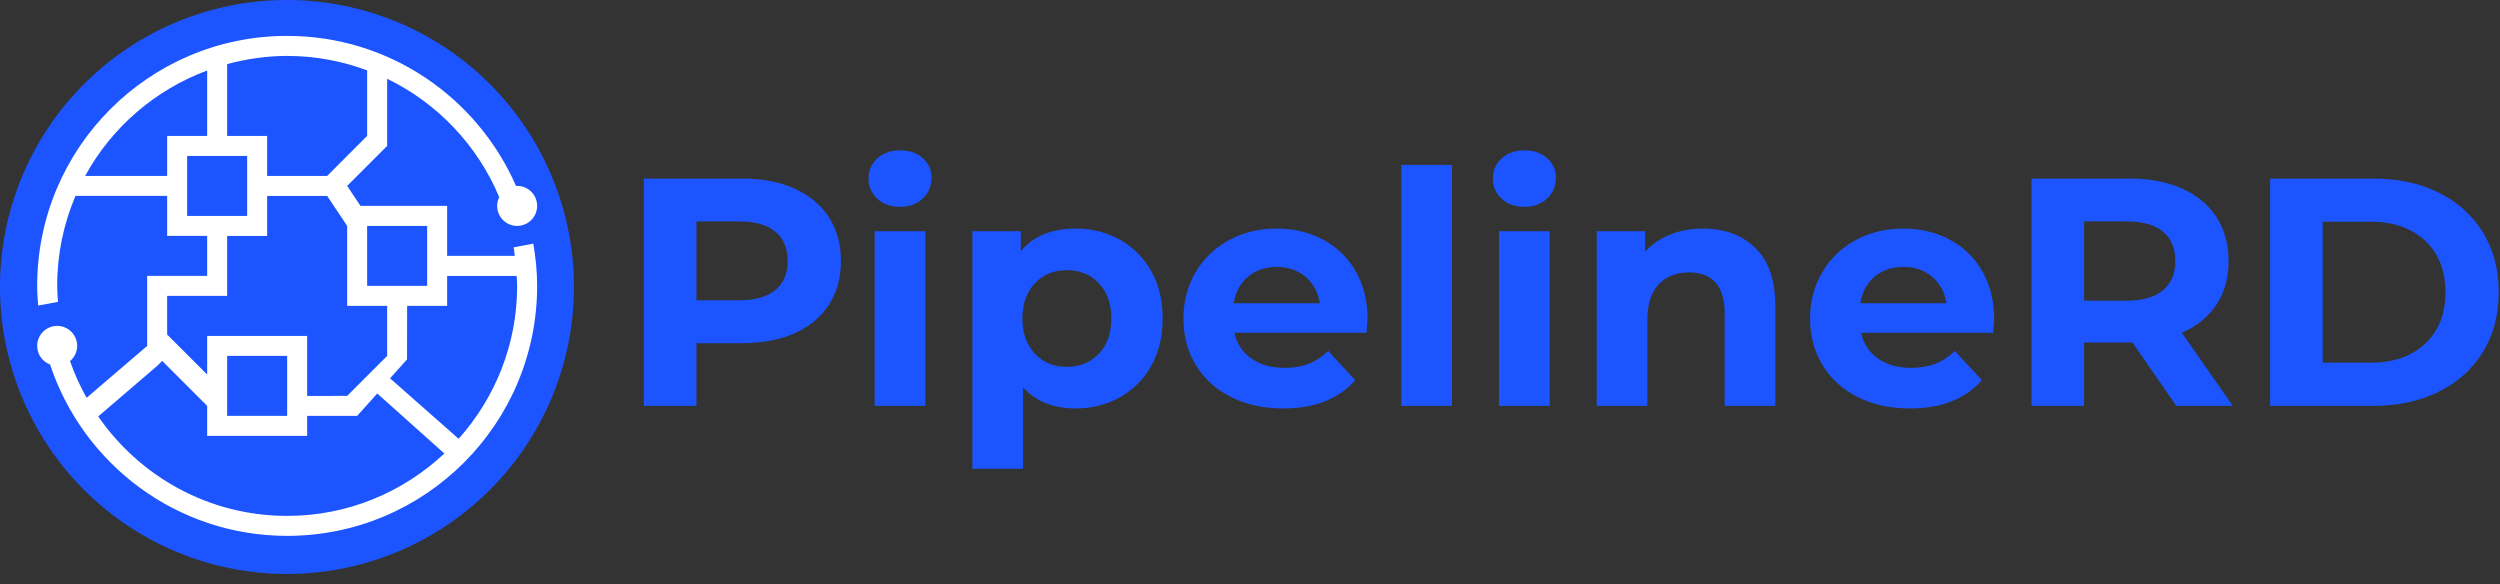 <?xml version="1.0" encoding="UTF-8"?>
<svg xmlns="http://www.w3.org/2000/svg" xmlns:xlink="http://www.w3.org/1999/xlink" width="770" height="180" style="overflow: visible;" viewBox="0 0 770 180" data-svgdocument="" id="_coFzKRGqBYMIJBnZ_CCwX" class="fl-svgdocument" x="0" y="0">
   <rect x="0" y="0" width="770" height="180" fill="#333333" stroke="none"/>
   <defs id="_y2W6K0kFSVbPfTpNSaNNa" transform="matrix(1.176, 0, 0, 1.176, -23.172, 192.916)" data-uid="o_ejn45ig2a_6" />
    <path id="_BATRyMAZJLXPz1LAsjwes" fill="#1c55ff" data-type="circle" data-cx="88.385" data-cy="88.385" data-r="88.385" d="M88.385,88.385m-88.385,0a88.385,88.385 0 1, 0 176.77,0a88.385,88.385 0 1, 0 -176.77,0" data-uid="o_ejn45ig2a_7" />
   <path id="_Xc3C9J8BZYW5QKfviSALD" 
    d="M91.019,40.902c-1.945,0-3.521-1.576-3.521-3.52c0-0.555,0.14-1.073,0.369-1.54c-3.819-9.117-10.873-16.544-19.729-20.836  v11.815l-7.038,7.04l2.348,3.521h15.251v8.799h11.908c-0.072-0.502-0.117-1.011-0.2-1.509l3.456-0.645  c0.412,2.422,0.674,4.894,0.674,7.433c0,24.299-19.697,43.996-43.995,43.996c-19.457,0-35.921-12.646-41.727-30.156  c-1.325-0.504-2.271-1.777-2.271-3.279c0-1.944,1.576-3.521,3.52-3.521c1.943,0,3.52,1.576,3.52,3.521  c0,1.08-0.496,2.031-1.261,2.678c0.78,2.253,1.774,4.406,2.92,6.459l10.659-9.137v-12.32h10.56v-7.041h-7.04v-7.039H13.284  c-2.071,4.864-3.221,10.217-3.221,15.839c0,0.949,0.078,1.879,0.142,2.812l-3.487,0.649c-0.09-1.146-0.175-2.294-0.175-3.464  c0-24.298,19.698-43.997,43.998-43.997c18.04,0,33.493,10.88,40.282,26.417c0.065-0.003,0.127-0.019,0.195-0.019  c1.943,0,3.518,1.576,3.518,3.521C94.536,39.326,92.962,40.902,91.019,40.902z M75.179,40.902H64.618v10.559h10.561V40.902z   M91.019,51.461c0-0.594-0.058-1.173-0.085-1.759H78.698v5.279h-7.041l-0.018,9.419l-2.995,3.325L80.72,78.37  C87.105,71.215,91.019,61.807,91.019,51.461z M17.288,74.433c7.295,10.562,19.443,17.507,33.253,17.507  c10.711,0,20.424-4.19,27.663-10.984L66.394,70.397L62.86,74.34h-8.799v3.521H36.462v-5.28l-7.92-7.92l-0.88,0.881L17.288,74.433z   M50.541,74.34V63.781h-10.56V74.34H50.541z M29.422,53.22v6.802l7.04,7.039v-6.8h17.599v10.56H61.1l7.038-7.039V54.98H61.1V40.902  l-3.519-5.279H47.021v7.039h-7.04V53.22H29.422z M32.941,35.623v3.519h10.56v-10.56H39.98h-7.04L32.941,35.623L32.941,35.623z   M36.462,13.551c-9.193,3.417-16.828,10.037-21.474,18.552h14.434v-7.041l0,0h7.04V13.551z M64.618,13.529  c-4.384-1.633-9.12-2.544-14.077-2.544c-3.661,0-7.189,0.53-10.561,1.438v12.639h7.04v7.041h10.561l7.037-7.041V13.529z" fill="#ffffff" 
    transform="translate(0, -2) scale(1.75)" 
    data-uid="o_ejn45ig2a_8" />
   <path text="PipelineRD" text-anchor="start" font-size="100" letter-spacing="0" side="left" offset="0" dx="0" dy="0" space="preserve" href="" font-family="Montserrat" font-scale="contain" transform="translate(190, 125)" x="0" y="0" fill="#1c55ff" font-weight="700" data-fl-textpath="" id="_8aQbwXwIqHgRNT3mfYdpv" data-uid="o_ejn45ig2a_9" d="M 38.6-70Q 47.9-70  54.75-66.9Q 61.6-63.8  65.3-58.1Q 69-52.4  69-44.6L 69-44.6Q 69-36.9  65.3-31.15Q 61.6-25.4  54.75-22.35Q 47.9-19.3  38.6-19.3L 38.6-19.3L 24.5-19.3L 24.5 0L 8.3 0L 8.3-70L 38.6-70ZM 37.7-32.5Q 45-32.5  48.8-35.65Q 52.6-38.8  52.6-44.6L 52.6-44.6Q 52.6-50.5  48.8-53.65Q 45-56.8  37.7-56.8L 37.7-56.8L 24.5-56.8L 24.5-32.5L 37.7-32.5ZM 79.4 0L 79.4-53.8L 95-53.8L 95 0L 79.4 0ZM 87.2-61.3Q 82.9-61.3  80.2-63.8Q 77.5-66.3  77.5-70L 77.5-70Q 77.5-73.7  80.2-76.2Q 82.9-78.7  87.2-78.7L 87.2-78.7Q 91.5-78.7  94.2-76.3Q 96.9-73.9  96.9-70.3L 96.9-70.3Q 96.9-66.4  94.2-63.85Q 91.5-61.3  87.2-61.3L 87.2-61.3ZM 141.3-54.6Q 148.8-54.6  154.95-51.15Q 161.1-47.7  164.6-41.45Q 168.1-35.2  168.1-26.9L 168.1-26.9Q 168.1-18.6  164.6-12.35Q 161.1-6.1  154.95-2.65Q 148.8 0.8  141.3 0.8L 141.3 0.8Q 131 0.8  125.1-5.7L 125.1-5.7L 125.1 19.4L 109.5 19.4L 109.5-53.8L 124.4-53.8L 124.4-47.6Q 130.2-54.6  141.3-54.6L 141.3-54.6ZM 138.6-12Q 144.6-12  148.45-16.05Q 152.3-20.1  152.3-26.9L 152.3-26.9Q 152.3-33.7  148.45-37.75Q 144.6-41.8  138.6-41.8L 138.6-41.8Q 132.6-41.8  128.75-37.75Q 124.9-33.7  124.9-26.9L 124.9-26.9Q 124.9-20.1  128.75-16.05Q 132.6-12  138.6-12L 138.6-12ZM 231.2-26.7Q 231.2-26.4  230.9-22.5L 230.9-22.5L 190.2-22.5Q 191.3-17.5  195.4-14.6Q 199.5-11.7  205.6-11.7L 205.6-11.7Q 209.8-11.7  213.05-12.95Q 216.3-14.2  219.1-16.9L 219.1-16.9L 227.4-7.9Q 219.8 0.8  205.2 0.8L 205.2 0.8Q 196.1 0.8  189.1-2.75Q 182.1-6.3  178.3-12.6Q 174.5-18.9  174.5-26.9L 174.5-26.9Q 174.5-34.8  178.25-41.15Q 182-47.5  188.55-51.05Q 195.1-54.6  203.2-54.6L 203.2-54.6Q 211.1-54.6  217.5-51.2Q 223.9-47.8  227.55-41.45Q 231.2-35.1  231.2-26.7L 231.2-26.7ZM 203.3-42.8Q 198-42.8  194.4-39.8Q 190.8-36.8  190-31.6L 190-31.6L 216.5-31.6Q 215.7-36.7  212.1-39.75Q 208.5-42.8  203.3-42.8L 203.3-42.8ZM 241.6 0L 241.6-74.2L 257.2-74.2L 257.2 0L 241.6 0ZM 271.7 0L 271.7-53.8L 287.3-53.8L 287.3 0L 271.7 0ZM 279.5-61.3Q 275.2-61.3  272.5-63.8Q 269.8-66.3  269.8-70L 269.8-70Q 269.8-73.7  272.5-76.2Q 275.2-78.7  279.5-78.7L 279.5-78.7Q 283.8-78.7  286.5-76.3Q 289.2-73.9  289.2-70.3L 289.2-70.3Q 289.2-66.4  286.5-63.85Q 283.8-61.3  279.5-61.3L 279.5-61.3ZM 334.5-54.6Q 344.5-54.6  350.65-48.6Q 356.8-42.6  356.8-30.8L 356.8-30.8L 356.8 0L 341.2 0L 341.2-28.4Q 341.2-34.8  338.4-37.95Q 335.6-41.1  330.3-41.1L 330.3-41.1Q 324.4-41.1  320.9-37.45Q 317.4-33.8  317.4-26.6L 317.4-26.6L 317.4 0L 301.8 0L 301.8-53.8L 316.7-53.8L 316.7-47.5Q 319.8-50.9  324.4-52.75Q 329-54.6  334.5-54.6L 334.5-54.6ZM 424.2-26.7Q 424.2-26.4  423.9-22.5L 423.9-22.5L 383.2-22.5Q 384.3-17.5  388.4-14.6Q 392.5-11.7  398.6-11.7L 398.6-11.7Q 402.8-11.7  406.05-12.95Q 409.3-14.2  412.1-16.9L 412.1-16.9L 420.4-7.9Q 412.8 0.8  398.2 0.8L 398.2 0.8Q 389.1 0.8  382.1-2.75Q 375.1-6.3  371.3-12.6Q 367.5-18.9  367.5-26.9L 367.5-26.9Q 367.5-34.8  371.25-41.15Q 375-47.5  381.55-51.05Q 388.1-54.6  396.2-54.6L 396.2-54.6Q 404.1-54.6  410.5-51.2Q 416.9-47.8  420.55-41.45Q 424.2-35.1  424.2-26.7L 424.2-26.7ZM 396.3-42.8Q 391-42.8  387.4-39.8Q 383.8-36.8  383-31.6L 383-31.6L 409.5-31.6Q 408.7-36.7  405.1-39.75Q 401.5-42.8  396.3-42.8L 396.3-42.8ZM 497.7 0L 480.3 0L 466.8-19.5L 466-19.5L 451.9-19.5L 451.9 0L 435.7 0L 435.7-70L 466-70Q 475.3-70  482.15-66.9Q 489-63.8  492.7-58.1Q 496.4-52.4  496.4-44.6L 496.4-44.6Q 496.4-36.8  492.65-31.15Q 488.9-25.5  482-22.5L 482-22.5L 497.7 0ZM 480-44.6Q 480-50.5  476.2-53.65Q 472.4-56.8  465.1-56.8L 465.1-56.8L 451.9-56.8L 451.9-32.4L 465.1-32.4Q 472.4-32.4  476.2-35.6Q 480-38.8  480-44.6L 480-44.6ZM 509.2 0L 509.2-70L 541-70Q 552.4-70  561.15-65.65Q 569.9-61.3  574.75-53.4Q 579.6-45.5  579.6-35L 579.6-35Q 579.6-24.5  574.75-16.6Q 569.9-8.7  561.15-4.35Q 552.4 0  541 0L 541 0L 509.2 0ZM 525.4-13.3L 540.2-13.3Q 550.7-13.3  556.95-19.15Q 563.2-25  563.2-35L 563.2-35Q 563.2-45  556.95-50.85Q 550.7-56.7  540.2-56.7L 540.2-56.7L 525.4-56.7L 525.4-13.3Z" />
</svg>